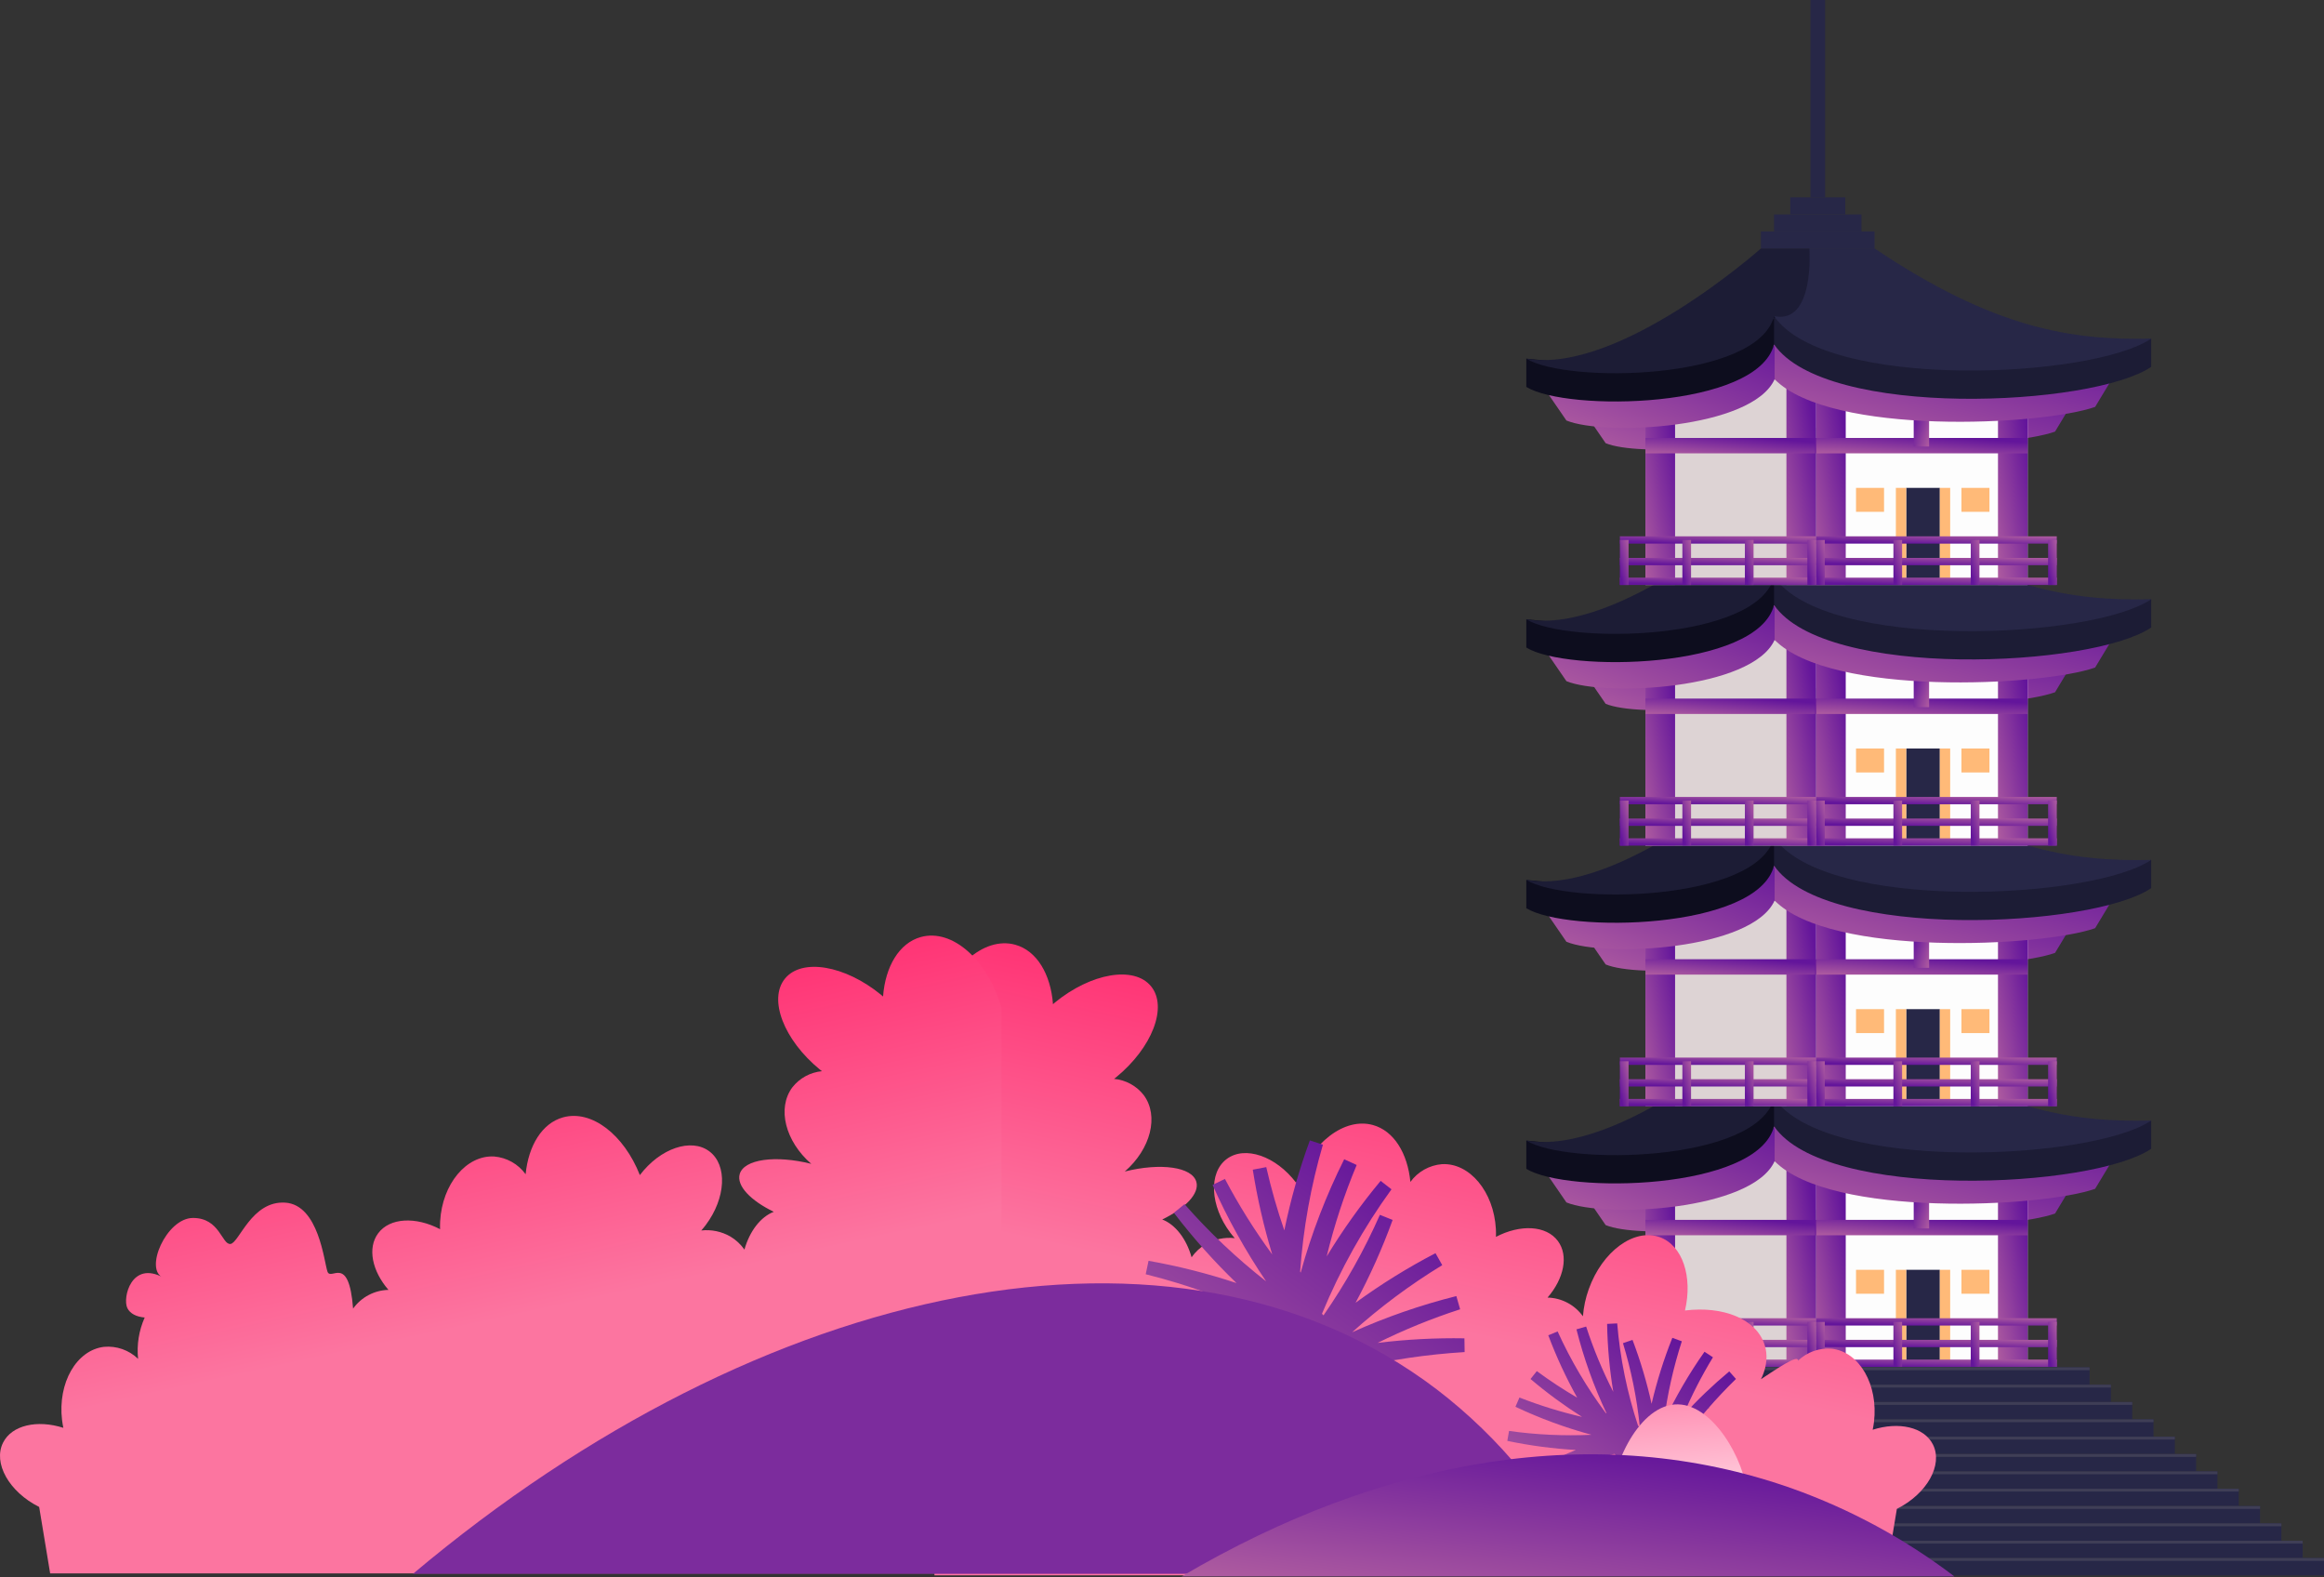 <svg width="1210" height="821" viewBox="0 0 1210 821" fill="none" xmlns="http://www.w3.org/2000/svg">
<rect x="0" y="0" width="1210" height="821" fill="#333333" stroke="none"/>
<path d="M835.999 637.695L825.059 621.756L866.468 625.803C988.815 576.369 884.542 633.284 916.056 588.223H941.201C941.201 588.223 945.791 630.542 928.127 619.434C918.234 641.454 852.812 644.616 835.999 637.695Z" fill="url(#paint0_linear_401_333)"/>
<path d="M928.126 619.434V604.588L918.234 611.022C929.804 605.358 938.944 590.517 940.945 588.223H967.647C999.325 609.491 1023.92 619.038 1046.14 622.895L1080.9 613.549L1069.96 631.676C1046.61 639.921 952.922 644.629 928.126 619.434Z" fill="url(#paint1_linear_401_333)"/>
<path d="M856.692 601.789H945.549V711.502H856.692V601.789Z" fill="#DDD3D4"/>
<path d="M945.549 601.789H1055.7V711.502H945.549V601.789Z" fill="#FDFDFD"/>
<path d="M992.473 660.956H1009.99V708.316H992.473V660.956Z" fill="#272747"/>
<path d="M1009.99 660.956H1015.37V708.316H1009.99V660.956Z" fill="#FFBA78"/>
<path d="M987.091 660.956H992.473V708.316H987.091V660.956Z" fill="#FFBA78"/>
<path d="M966.345 673.419V660.956H980.927V673.419H966.345Z" fill="#FFBA78"/>
<path d="M1021.24 673.419V660.956H1035.82V673.419H1021.24Z" fill="#FFBA78"/>
<path d="M1040.26 601.789H1055.7V711.502H1040.26V601.789Z" fill="url(#paint2_linear_401_333)"/>
<path d="M945.549 601.789H960.992V711.502H945.549V601.789Z" fill="url(#paint3_linear_401_333)"/>
<path d="M945.072 634.97H1055.7V642.98H945.072V634.97Z" fill="url(#paint4_linear_401_333)"/>
<path d="M996.383 639.447V617.168H1004.39V639.447H996.383Z" fill="url(#paint5_linear_401_333)"/>
<path d="M856.692 601.789H872.135V711.502H856.692V601.789Z" fill="url(#paint6_linear_401_333)"/>
<path d="M930.106 601.789H945.549V711.502H930.106V601.789Z" fill="url(#paint7_linear_401_333)"/>
<path d="M856.692 634.97H945.072V642.98H856.692V634.97Z" fill="url(#paint8_linear_401_333)"/>
<path d="M815.562 625.891L802.69 607.137L851.412 611.899C995.365 553.735 872.678 620.701 909.757 567.682H939.342C939.342 567.682 944.743 617.475 923.959 604.404C912.319 630.313 835.344 634.034 815.562 625.891Z" fill="url(#paint9_linear_401_333)"/>
<path d="M923.959 604.404V586.937L912.32 594.507C925.933 587.843 936.686 570.381 939.041 567.682H970.459C1007.73 592.706 1036.66 603.939 1062.81 608.477L1103.71 597.481L1090.83 618.809C1063.36 628.509 953.134 634.049 923.959 604.404Z" fill="url(#paint10_linear_401_333)"/>
<path d="M794.667 608.395V593.689L847.331 598.837C872.194 588.734 893.95 572.247 910.398 551.041H942.378C942.378 551.041 946.132 600.377 923.666 586.249C915.144 619.836 815.777 621.459 794.667 608.395Z" fill="#0D0D1E"/>
<path d="M923.666 586.249V571.542L913.168 580.037C927.883 572.834 939.507 553.958 942.052 551.041H976.012C1016.3 578.09 1047.57 590.233 1075.84 595.138L1120.04 583.251V597.958C1089.57 618.75 950.473 625.321 923.666 586.249Z" fill="#1C1C35"/>
<path d="M794.667 593.689C842.836 602.138 916.834 536.335 916.834 536.335H942.378C942.378 536.335 946.132 585.671 923.666 571.543C915.144 605.13 815.777 606.753 794.667 593.689Z" fill="#1C1C35"/>
<path d="M923.666 571.543C945.036 576.069 942.052 536.335 942.052 536.335H976.012C1038.11 578.025 1078.79 584.305 1120.04 583.252C1089.57 604.044 950.473 610.615 923.666 571.543Z" fill="#272747"/>
<path d="M1070.87 689.972H945.549V686.165H1070.87V689.972Z" fill="url(#paint11_linear_401_333)"/>
<path d="M1070.87 701.217H945.549V697.41H1070.87V701.217Z" fill="url(#paint12_linear_401_333)"/>
<path d="M1070.87 711.502H945.549V707.695H1070.87V711.502Z" fill="url(#paint13_linear_401_333)"/>
<path d="M990.337 711.502H985.817V688.068H990.337V711.502Z" fill="url(#paint14_linear_401_333)"/>
<path d="M950.069 711.502H945.549V688.068H950.069V711.502Z" fill="url(#paint15_linear_401_333)"/>
<path d="M1030.61 711.502H1026.08V688.068H1030.61V711.502Z" fill="url(#paint16_linear_401_333)"/>
<path d="M1070.87 711.502H1066.35V688.068H1070.87V711.502Z" fill="url(#paint17_linear_401_333)"/>
<path d="M945.549 689.972H843.394V686.165H945.549V689.972Z" fill="url(#paint18_linear_401_333)"/>
<path d="M945.549 701.217H843.394V697.41H945.549V701.217Z" fill="url(#paint19_linear_401_333)"/>
<path d="M945.549 711.502H843.394V707.695H945.549V711.502Z" fill="url(#paint20_linear_401_333)"/>
<path d="M880.459 711.502H875.938V688.068H880.459V711.502Z" fill="url(#paint21_linear_401_333)"/>
<path d="M847.914 711.502H843.394V688.068H847.914V711.502Z" fill="url(#paint22_linear_401_333)"/>
<path d="M913.004 711.502H908.483V688.068H913.004V711.502Z" fill="url(#paint23_linear_401_333)"/>
<path d="M945.549 711.502H941.028V688.068H945.549V711.502Z" fill="url(#paint24_linear_401_333)"/>
<path d="M835.999 502.027L825.059 486.087L866.468 490.135C988.815 440.701 884.542 497.615 916.056 452.554H941.201C941.201 452.554 945.791 494.874 928.127 483.765C918.234 505.785 852.812 508.948 835.999 502.027Z" fill="url(#paint25_linear_401_333)"/>
<path d="M928.126 483.765V468.92L918.234 475.353C929.804 469.689 938.944 454.848 940.945 452.554H967.647C999.325 473.822 1023.92 483.37 1046.14 487.227L1080.9 477.88L1069.96 496.008C1046.61 504.252 952.922 508.96 928.126 483.765Z" fill="url(#paint26_linear_401_333)"/>
<path d="M856.692 466.121H945.548V575.834H856.692V466.121Z" fill="#DDD3D4"/>
<path d="M945.548 466.121H1055.7V575.834H945.548V466.121Z" fill="#FDFDFD"/>
<path d="M992.473 525.287H1009.99V572.647H992.473V525.287Z" fill="#272747"/>
<path d="M1009.99 525.287H1015.37V572.647H1009.99V525.287Z" fill="#FFBA78"/>
<path d="M987.091 525.287H992.473V572.647H987.091V525.287Z" fill="#FFBA78"/>
<path d="M966.345 537.75V525.287H980.927V537.75H966.345Z" fill="#FFBA78"/>
<path d="M1021.24 537.75V525.287H1035.82V537.75H1021.24Z" fill="#FFBA78"/>
<path d="M1040.26 466.121H1055.7V575.834H1040.26V466.121Z" fill="url(#paint27_linear_401_333)"/>
<path d="M945.548 466.121H960.991V575.834H945.548V466.121Z" fill="url(#paint28_linear_401_333)"/>
<path d="M945.071 499.302H1055.7V507.312H945.071V499.302Z" fill="url(#paint29_linear_401_333)"/>
<path d="M996.383 503.778V481.5H1004.39V503.778H996.383Z" fill="url(#paint30_linear_401_333)"/>
<path d="M856.692 466.121H872.135V575.834H856.692V466.121Z" fill="url(#paint31_linear_401_333)"/>
<path d="M930.106 466.121H945.549V575.834H930.106V466.121Z" fill="url(#paint32_linear_401_333)"/>
<path d="M856.692 499.302H945.072V507.312H856.692V499.302Z" fill="url(#paint33_linear_401_333)"/>
<path d="M815.562 490.222L802.69 471.468L851.412 476.23C995.365 418.066 872.678 485.031 909.757 432.013H939.342C939.342 432.013 944.743 481.806 923.959 468.735C912.319 494.645 835.344 498.365 815.562 490.222Z" fill="url(#paint34_linear_401_333)"/>
<path d="M923.959 468.735V451.269L912.32 458.838C925.933 452.174 936.686 434.712 939.041 432.013H970.459C1007.73 457.037 1036.66 468.27 1062.81 472.808L1103.71 461.812L1090.83 483.14C1063.36 492.841 953.134 498.38 923.959 468.735Z" fill="url(#paint35_linear_401_333)"/>
<path d="M794.667 472.727V458.021L847.331 463.168C872.194 453.066 893.95 436.579 910.398 415.373H942.378C942.378 415.373 946.132 464.708 923.666 450.58C915.144 484.168 815.777 485.791 794.667 472.727Z" fill="#0D0D1E"/>
<path d="M923.666 450.58V435.874L913.168 444.369C927.883 437.165 939.507 418.29 942.052 415.373H976.012C1016.3 442.421 1047.57 454.564 1075.84 459.469L1120.04 447.583V462.289C1089.57 483.082 950.473 489.652 923.666 450.58Z" fill="#1C1C35"/>
<path d="M794.667 458.02C842.836 466.469 916.834 400.667 916.834 400.667H942.378C942.378 400.667 946.132 450.002 923.666 435.874C915.144 469.462 815.777 471.084 794.667 458.02Z" fill="#1C1C35"/>
<path d="M923.666 435.874C945.036 440.4 942.052 400.667 942.052 400.667H976.012C1038.11 442.356 1078.79 448.636 1120.04 447.583C1089.57 468.375 950.473 474.946 923.666 435.874Z" fill="#272747"/>
<path d="M1070.87 554.303H945.549V550.497H1070.87V554.303Z" fill="url(#paint36_linear_401_333)"/>
<path d="M1070.87 565.548H945.549V561.742H1070.87V565.548Z" fill="url(#paint37_linear_401_333)"/>
<path d="M1070.87 575.833H945.549V572.027H1070.87V575.833Z" fill="url(#paint38_linear_401_333)"/>
<path d="M990.337 575.833H985.817V552.4H990.337V575.833Z" fill="url(#paint39_linear_401_333)"/>
<path d="M950.069 575.833H945.549V552.4H950.069V575.833Z" fill="url(#paint40_linear_401_333)"/>
<path d="M1030.61 575.833H1026.08V552.4H1030.61V575.833Z" fill="url(#paint41_linear_401_333)"/>
<path d="M1070.87 575.833H1066.35V552.4H1070.87V575.833Z" fill="url(#paint42_linear_401_333)"/>
<path d="M945.549 554.303H843.394V550.497H945.549V554.303Z" fill="url(#paint43_linear_401_333)"/>
<path d="M945.549 565.548H843.394V561.742H945.549V565.548Z" fill="url(#paint44_linear_401_333)"/>
<path d="M945.549 575.833H843.394V572.027H945.549V575.833Z" fill="url(#paint45_linear_401_333)"/>
<path d="M880.459 575.833H875.938V552.4H880.459V575.833Z" fill="url(#paint46_linear_401_333)"/>
<path d="M847.914 575.833H843.394V552.4H847.914V575.833Z" fill="url(#paint47_linear_401_333)"/>
<path d="M913.004 575.833H908.483V552.4H913.004V575.833Z" fill="url(#paint48_linear_401_333)"/>
<path d="M945.549 575.833H941.028V552.4H945.549V575.833Z" fill="url(#paint49_linear_401_333)"/>
<path d="M835.999 366.357L825.059 350.418L866.468 354.466C988.815 305.031 884.542 361.946 916.056 316.885H941.201C941.201 316.885 945.791 359.204 928.127 348.096C918.234 370.116 852.812 373.278 835.999 366.357Z" fill="url(#paint50_linear_401_333)"/>
<path d="M928.126 348.096V333.251L918.234 339.684C929.804 334.02 938.944 319.179 940.945 316.885H967.647C999.325 338.153 1023.92 347.7 1046.14 351.557L1080.9 342.211L1069.96 360.338C1046.61 368.583 952.922 373.291 928.126 348.096Z" fill="url(#paint51_linear_401_333)"/>
<path d="M856.692 330.451H945.549V440.164H856.692V330.451Z" fill="#DDD3D4"/>
<path d="M945.549 330.451H1055.7V440.164H945.549V330.451Z" fill="#FDFDFD"/>
<path d="M992.473 389.617H1009.99V436.978H992.473V389.617Z" fill="#272747"/>
<path d="M1009.99 389.617H1015.37V436.978H1009.99V389.617Z" fill="#FFBA78"/>
<path d="M987.091 389.617H992.473V436.978H987.091V389.617Z" fill="#FFBA78"/>
<path d="M966.345 402.081V389.617H980.927V402.081H966.345Z" fill="#FFBA78"/>
<path d="M1021.24 402.081V389.617H1035.82V402.081H1021.24Z" fill="#FFBA78"/>
<path d="M1040.26 330.451H1055.7V440.164H1040.26V330.451Z" fill="url(#paint52_linear_401_333)"/>
<path d="M945.549 330.451H960.992V440.164H945.549V330.451Z" fill="url(#paint53_linear_401_333)"/>
<path d="M945.072 363.632H1055.7V371.642H945.072V363.632Z" fill="url(#paint54_linear_401_333)"/>
<path d="M996.383 368.109V345.83H1004.39V368.109H996.383Z" fill="url(#paint55_linear_401_333)"/>
<path d="M856.692 330.451H872.135V440.164H856.692V330.451Z" fill="url(#paint56_linear_401_333)"/>
<path d="M930.106 330.451H945.549V440.164H930.106V330.451Z" fill="url(#paint57_linear_401_333)"/>
<path d="M856.692 363.632H945.072V371.642H856.692V363.632Z" fill="url(#paint58_linear_401_333)"/>
<path d="M815.562 354.553L802.69 335.799L851.412 340.561C995.365 282.397 872.678 349.363 909.757 296.344H939.342C939.342 296.344 944.743 346.137 923.959 333.066C912.319 358.976 835.344 362.696 815.562 354.553Z" fill="url(#paint59_linear_401_333)"/>
<path d="M923.959 333.066V315.6L912.32 323.169C925.933 316.505 936.686 299.043 939.041 296.344H970.459C1007.73 321.368 1036.66 332.601 1062.81 337.139L1103.71 326.143L1090.83 347.471C1063.36 357.172 953.134 362.711 923.959 333.066Z" fill="url(#paint60_linear_401_333)"/>
<path d="M794.667 337.057V322.351L847.331 327.499C872.194 317.396 893.95 300.909 910.398 279.703H942.378C942.378 279.703 946.132 329.039 923.666 314.911C915.144 348.498 815.777 350.121 794.667 337.057Z" fill="#0D0D1E"/>
<path d="M923.666 314.911V300.205L913.168 308.699C927.883 301.496 939.507 282.621 942.052 279.703H976.012C1016.3 306.752 1047.57 318.895 1075.84 323.8L1120.04 311.913V326.62C1089.57 347.412 950.473 353.983 923.666 314.911Z" fill="#1C1C35"/>
<path d="M794.667 322.351C842.836 330.8 916.834 264.997 916.834 264.997H942.378C942.378 264.997 946.132 314.333 923.666 300.205C915.144 333.792 815.777 335.415 794.667 322.351Z" fill="#1C1C35"/>
<path d="M923.666 300.205C945.036 304.731 942.052 264.997 942.052 264.997H976.012C1038.11 306.687 1078.79 312.967 1120.04 311.914C1089.57 332.706 950.473 339.277 923.666 300.205Z" fill="#272747"/>
<path d="M1070.87 418.634H945.549V414.827H1070.87V418.634Z" fill="url(#paint61_linear_401_333)"/>
<path d="M1070.87 429.879H945.549V426.072H1070.87V429.879Z" fill="url(#paint62_linear_401_333)"/>
<path d="M1070.87 440.164H945.549V436.358H1070.87V440.164Z" fill="url(#paint63_linear_401_333)"/>
<path d="M990.337 440.164H985.817V416.731H990.337V440.164Z" fill="url(#paint64_linear_401_333)"/>
<path d="M950.069 440.164H945.549V416.731H950.069V440.164Z" fill="url(#paint65_linear_401_333)"/>
<path d="M1030.61 440.164H1026.08V416.731H1030.61V440.164Z" fill="url(#paint66_linear_401_333)"/>
<path d="M1070.87 440.164H1066.35V416.731H1070.87V440.164Z" fill="url(#paint67_linear_401_333)"/>
<path d="M945.549 418.634H843.394V414.827H945.549V418.634Z" fill="url(#paint68_linear_401_333)"/>
<path d="M945.549 429.879H843.394V426.072H945.549V429.879Z" fill="url(#paint69_linear_401_333)"/>
<path d="M945.549 440.164H843.394V436.358H945.549V440.164Z" fill="url(#paint70_linear_401_333)"/>
<path d="M880.459 440.164H875.938V416.731H880.459V440.164Z" fill="url(#paint71_linear_401_333)"/>
<path d="M847.915 440.164H843.394V416.731H847.915V440.164Z" fill="url(#paint72_linear_401_333)"/>
<path d="M913.004 440.164H908.483V416.731H913.004V440.164Z" fill="url(#paint73_linear_401_333)"/>
<path d="M945.549 440.164H941.028V416.731H945.549V440.164Z" fill="url(#paint74_linear_401_333)"/>
<path d="M835.999 230.689L825.059 214.75L866.468 218.797C988.815 169.363 884.542 226.277 916.056 181.217H941.201C941.201 181.217 945.791 223.536 928.127 212.427C918.234 234.448 852.812 237.61 835.999 230.689Z" fill="url(#paint75_linear_401_333)"/>
<path d="M928.126 212.427V197.582L918.234 204.015C929.804 198.351 938.944 183.51 940.945 181.217H967.647C999.325 202.484 1023.92 212.032 1046.14 215.889L1080.9 206.543L1069.96 224.67C1046.61 232.914 952.922 237.622 928.126 212.427Z" fill="url(#paint76_linear_401_333)"/>
<path d="M856.692 194.783H945.549V304.496H856.692V194.783Z" fill="#DDD3D4"/>
<path d="M945.549 194.783H1055.7V304.496H945.549V194.783Z" fill="#FDFDFD"/>
<path d="M992.473 253.949H1009.99V301.309H992.473V253.949Z" fill="#272747"/>
<path d="M1009.99 253.949H1015.37V301.309H1009.99V253.949Z" fill="#FFBA78"/>
<path d="M987.091 253.949H992.473V301.309H987.091V253.949Z" fill="#FFBA78"/>
<path d="M966.345 266.412V253.949H980.927V266.412H966.345Z" fill="#FFBA78"/>
<path d="M1021.24 266.412V253.949H1035.82V266.412H1021.24Z" fill="#FFBA78"/>
<path d="M1040.26 194.783H1055.7V304.496H1040.26V194.783Z" fill="url(#paint77_linear_401_333)"/>
<path d="M945.549 194.783H960.992V304.496H945.549V194.783Z" fill="url(#paint78_linear_401_333)"/>
<path d="M945.072 227.964H1055.7V235.974H945.072V227.964Z" fill="url(#paint79_linear_401_333)"/>
<path d="M996.383 232.44V210.162H1004.39V232.44H996.383Z" fill="url(#paint80_linear_401_333)"/>
<path d="M856.692 194.783H872.135V304.496H856.692V194.783Z" fill="url(#paint81_linear_401_333)"/>
<path d="M930.106 194.783H945.549V304.496H930.106V194.783Z" fill="url(#paint82_linear_401_333)"/>
<path d="M856.692 227.964H945.072V235.974H856.692V227.964Z" fill="url(#paint83_linear_401_333)"/>
<path d="M815.562 218.884L802.69 200.13L851.412 204.893C995.365 146.728 872.678 213.694 909.757 160.675H939.342C939.342 160.675 944.743 210.468 923.959 197.398C912.319 223.307 835.344 227.028 815.562 218.884Z" fill="url(#paint84_linear_401_333)"/>
<path d="M923.959 197.398V179.931L912.32 187.5C925.933 180.836 936.686 163.374 939.041 160.675H970.459C1007.73 185.699 1036.66 196.933 1062.81 201.471L1103.71 190.474L1090.83 211.802C1063.36 221.503 953.134 227.042 923.959 197.398Z" fill="url(#paint85_linear_401_333)"/>
<path d="M794.667 201.389V186.683L847.331 191.83C872.194 181.728 893.95 165.24 910.398 144.035H942.378C942.378 144.035 946.132 193.37 923.666 179.242C915.144 212.83 815.777 214.452 794.667 201.389Z" fill="#0D0D1E"/>
<path d="M923.666 179.242V164.536L913.168 173.03C927.883 165.827 939.507 146.952 942.052 144.035H976.012C1016.3 171.083 1047.57 183.226 1075.84 188.131L1120.04 176.245V190.951C1089.57 211.743 950.473 218.314 923.666 179.242Z" fill="#1C1C35"/>
<path d="M794.667 186.683C842.836 195.131 916.834 129.329 916.834 129.329H942.378C942.378 129.329 946.132 178.664 923.666 164.536C915.144 198.124 815.777 199.746 794.667 186.683Z" fill="#1C1C35"/>
<path d="M923.666 164.536C945.036 169.062 942.052 129.329 942.052 129.329H976.012C1038.11 171.018 1078.79 177.298 1120.04 176.245C1089.57 197.037 950.473 203.608 923.666 164.536Z" fill="#272747"/>
<path d="M1070.87 282.966H945.549V279.159H1070.87V282.966Z" fill="url(#paint86_linear_401_333)"/>
<path d="M1070.87 294.211H945.549V290.404H1070.87V294.211Z" fill="url(#paint87_linear_401_333)"/>
<path d="M1070.87 304.496H945.549V300.689H1070.87V304.496Z" fill="url(#paint88_linear_401_333)"/>
<path d="M990.337 304.496H985.817V281.062H990.337V304.496Z" fill="url(#paint89_linear_401_333)"/>
<path d="M950.069 304.496H945.549V281.062H950.069V304.496Z" fill="url(#paint90_linear_401_333)"/>
<path d="M1030.61 304.496H1026.08V281.062H1030.61V304.496Z" fill="url(#paint91_linear_401_333)"/>
<path d="M1070.87 304.496H1066.35V281.062H1070.87V304.496Z" fill="url(#paint92_linear_401_333)"/>
<path d="M945.549 282.966H843.394V279.159H945.549V282.966Z" fill="url(#paint93_linear_401_333)"/>
<path d="M945.549 294.211H843.394V290.404H945.549V294.211Z" fill="url(#paint94_linear_401_333)"/>
<path d="M945.549 304.496H843.394V300.689H945.549V304.496Z" fill="url(#paint95_linear_401_333)"/>
<path d="M880.459 304.496H875.938V281.062H880.459V304.496Z" fill="url(#paint96_linear_401_333)"/>
<path d="M847.914 304.496H843.394V281.062H847.914V304.496Z" fill="url(#paint97_linear_401_333)"/>
<path d="M913.004 304.496H908.483V281.062H913.004V304.496Z" fill="url(#paint98_linear_401_333)"/>
<path d="M945.549 304.496H941.028V281.062H945.549V304.496Z" fill="url(#paint99_linear_401_333)"/>
<path d="M916.834 120.467H976.012V129.329H916.834V120.467Z" fill="#272747"/>
<path d="M923.666 111.605H969.181V120.467H923.666V111.605Z" fill="#272747"/>
<path d="M932.103 102.744H960.743V111.606H932.103V102.744Z" fill="#272747"/>
<path d="M942.613 0H950.233V102.744H942.613V0Z" fill="#272747"/>
<path d="M668.071 711.74H1087.94V720.765H668.071V711.74Z" fill="#272747"/>
<path d="M668.071 720.765H1099.04V729.79H668.071V720.765Z" fill="#272747"/>
<path d="M668.071 729.79H1110.14V738.815H668.071V729.79Z" fill="#272747"/>
<path d="M668.071 738.815H1121.23V747.84H668.071V738.815Z" fill="#272747"/>
<path d="M668.071 747.84H1132.33V756.865H668.071V747.84Z" fill="#272747"/>
<path d="M668.071 756.865H1143.42V765.89H668.071V756.865Z" fill="#272747"/>
<path d="M668.071 765.89H1154.52V774.915H668.071V765.89Z" fill="#272747"/>
<path d="M668.071 774.915H1165.62V783.94H668.071V774.915Z" fill="#272747"/>
<path d="M668.071 783.94H1176.71V792.965H668.071V783.94Z" fill="#272747"/>
<path d="M668.071 792.965H1187.81V801.99H668.071V792.965Z" fill="#272747"/>
<path d="M668.071 801.99H1198.9V811.015H668.071V801.99Z" fill="#272747"/>
<path d="M668.071 811.015H1210V820.04H668.071V811.015Z" fill="#272747"/>
<path d="M668.071 711.74H1087.94V713.217H668.071V711.74Z" fill="#3F3E56"/>
<path d="M668.071 720.765H1099.04V722.242H668.071V720.765Z" fill="#3F3E56"/>
<path d="M668.071 729.79H1110.14V731.267H668.071V729.79Z" fill="#3F3E56"/>
<path d="M668.071 738.815H1121.23V740.292H668.071V738.815Z" fill="#3F3E56"/>
<path d="M668.071 747.84H1132.33V749.317H668.071V747.84Z" fill="#3F3E56"/>
<path d="M668.071 756.865H1143.42V758.342H668.071V756.865Z" fill="#3F3E56"/>
<path d="M668.071 765.89H1154.52V767.367H668.071V765.89Z" fill="#3F3E56"/>
<path d="M668.071 774.915H1165.62V776.392H668.071V774.915Z" fill="#3F3E56"/>
<path d="M668.071 783.94H1176.71V785.417H668.071V783.94Z" fill="#3F3E56"/>
<path d="M668.071 792.965H1187.81V794.442H668.071V792.965Z" fill="#3F3E56"/>
<path d="M668.071 801.99H1198.9V803.467H668.071V801.99Z" fill="#3F3E56"/>
<path d="M668.071 811.015H1210V812.492H668.071V811.015Z" fill="#3F3E56"/>
<path d="M486.525 529.016C493.463 503.883 512.09 487.198 528.576 491.748C539.884 494.869 547.073 507.174 548.237 522.704C548.568 522.424 548.877 522.132 549.215 521.855C568.072 506.422 590.489 502.623 599.286 513.371C608.083 524.119 599.929 545.343 581.074 560.777C580.733 561.056 580.384 561.303 580.041 561.574C583.053 561.855 585.977 562.749 588.631 564.2C591.286 565.652 593.616 567.631 595.478 570.016C603.563 580.903 599.083 598.124 585.622 609.798C604.284 605.135 620.697 607.388 622.884 615.177C624.589 621.247 617.169 628.951 605.122 634.77C611.968 637.4 617.686 644.785 620.406 654.44C622.344 651.672 624.85 649.349 627.756 647.626C632.333 644.999 637.628 643.9 642.872 644.487C642.075 643.58 641.295 642.641 640.55 641.648C630.01 627.598 629.171 610.427 638.679 603.294C648.148 596.189 664.307 601.729 674.851 615.658C683.128 594.652 699.973 581.502 714.818 585.599C725.793 588.629 732.858 600.326 734.33 615.209C736.237 612.583 738.688 610.399 741.516 608.806C744.344 607.213 747.481 606.248 750.716 605.978C765.163 605.173 777.754 620.279 778.837 639.718C778.915 641.106 778.915 642.472 778.874 643.824C791.506 637.195 805.034 637.774 811.12 645.97C816.805 653.626 814.253 665.579 805.745 675.416C809.36 675.501 812.906 676.426 816.102 678.118C819.299 679.809 822.058 682.221 824.162 685.163C824.532 680.331 825.554 675.571 827.198 671.012C834.261 651.298 850.801 639.193 864.14 643.972C876.084 648.252 881.382 664.619 877.298 682.145C897.102 679.68 914.388 686.54 918.731 699.927C922.198 710.612 916.521 722.764 905.215 732.138C919.625 728.119 933.03 731.072 937.422 740.156C942.128 749.887 951.296 759.154 937.422 768C952.321 769.546 947.37 782.336 947.553 792.916C947.697 801.226 940.847 808.544 930.716 812.304C939.524 817.997 969.63 806.918 967 812.304C965.587 815.199 892.796 731.763 888.5 732.138C891.504 738.884 936.859 700.961 936.112 708.308C938.446 706.052 941.238 704.326 944.3 703.248C947.361 702.17 950.618 701.764 953.85 702.059C968.219 703.772 977.998 720.833 975.694 740.165C975.53 741.545 975.293 742.891 975.018 744.216C988.608 739.878 1001.83 742.794 1006.4 751.921C1011.73 762.548 1003.31 777.54 987.608 785.408L981.884 820H486.525V529.016Z" fill="url(#paint100_linear_401_333)"/>
<path d="M521.475 525.016C514.537 499.883 495.91 483.198 479.424 487.748C468.116 490.869 460.927 503.174 459.763 518.704C459.432 518.424 459.123 518.132 458.785 517.855C439.929 502.422 417.511 498.623 408.714 509.371C399.917 520.119 408.071 541.343 426.926 556.777C427.267 557.056 427.617 557.303 427.959 557.574C424.947 557.855 422.024 558.749 419.369 560.2C416.714 561.652 414.384 563.631 412.522 566.016C404.437 576.903 408.917 594.124 422.378 605.798C403.716 601.135 387.303 603.388 385.116 611.177C383.411 617.247 390.831 624.951 402.878 630.77C396.032 633.4 390.314 640.785 387.594 650.44C385.656 647.672 383.15 645.349 380.244 643.626C375.667 640.999 370.372 639.9 365.128 640.487C365.925 639.58 366.705 638.641 367.45 637.648C377.99 623.598 378.829 606.427 369.321 599.294C359.852 592.189 343.693 597.729 333.149 611.658C324.872 590.652 308.028 577.502 293.182 581.599C282.207 584.629 275.142 596.326 273.67 611.209C271.763 608.583 269.312 606.399 266.484 604.806C263.657 603.213 260.519 602.248 257.284 601.978C242.837 601.173 230.246 616.279 229.163 635.718C229.085 637.106 229.085 638.472 229.126 639.824C216.494 633.195 202.967 633.774 196.88 641.97C191.195 649.626 193.747 661.579 202.256 671.416C198.64 671.501 195.094 672.426 191.898 674.118C188.701 675.809 185.942 678.221 183.839 681.163C181.629 652.344 172.3 667 170.5 661.898C168.7 656.795 166 627.117 148.5 626C131 624.883 124.5 647 120 647.5C115.5 648 114.5 633.97 100.5 633.97C86.5 633.97 74.869 661.24 85 665C68.5 656 63.672 675.507 66.302 680.892C67.716 683.787 71.037 685.424 75.333 685.8C72.329 692.546 71.141 699.961 71.888 707.308C69.554 705.052 66.762 703.326 63.701 702.248C60.639 701.17 57.382 700.764 54.15 701.059C39.782 702.772 30.002 719.833 32.306 739.165C32.471 740.545 32.707 741.891 32.982 743.216C19.392 738.878 6.17 741.794 1.598 750.921C-3.726 761.548 4.689 776.54 20.392 784.408L26.116 819H521.475V525.016Z" fill="url(#paint101_linear_401_333)"/>
<path d="M611.197 631.31C613.041 629.802 614.885 628.293 616.729 626.784C629.615 641.466 643.837 654.921 659.211 666.974C648.456 651.095 639.125 634.297 631.327 616.775C633.47 615.735 635.613 614.694 637.756 613.653C644.995 627.349 653.231 640.494 662.399 652.98C658.001 638.523 654.615 623.776 652.266 608.848C654.606 608.401 656.946 607.954 659.286 607.507C661.821 618.643 664.958 629.634 668.683 640.431C671.943 624.509 676.391 608.855 681.989 593.598C684.252 594.344 686.515 595.091 688.777 595.836C682.491 617.359 678.517 639.49 676.922 661.855C677.008 662.057 677.101 662.255 677.187 662.457C682.812 642.088 690.407 622.315 699.863 603.417C702.028 604.413 704.192 605.409 706.357 606.405C699.897 621.836 694.673 637.756 690.736 654.015C699.115 640.221 708.508 627.069 718.839 614.668C720.719 616.132 722.599 617.595 724.479 619.058C709.909 639.155 697.762 660.902 688.29 683.847C688.554 684.124 688.821 684.397 689.085 684.672C700.512 668.201 710.344 650.679 718.447 632.343C720.659 633.229 722.871 634.116 725.082 635.004C719.7 649.823 713.248 664.232 705.777 678.117C718.985 668.481 732.9 659.854 747.404 652.31C748.573 654.385 749.742 656.461 750.91 658.538C734.228 668.703 718.525 680.395 704.004 693.463C721.499 685.603 739.653 679.305 758.256 674.641C758.911 676.932 759.567 679.222 760.223 681.513C745.485 686.284 731.119 692.134 717.24 699.014C732.239 697.171 747.348 696.375 762.458 696.633C762.495 699.015 762.532 701.397 762.57 703.78C742.966 704.989 723.5 707.867 704.385 712.383C693.918 713.568 680.994 717.553 674.309 726.01C671.487 729.578 668.584 733.087 665.6 736.538C664.964 737.276 664.324 738.011 663.68 738.743C663.638 738.324 663.588 737.905 663.547 737.486C663.406 736.016 663.28 734.545 663.158 733.075C662.507 725.176 662.299 717.246 662.071 709.327C661.997 706.748 663.676 688.299 662.539 687.728C641.513 677.138 619.368 668.936 596.517 663.273C597.009 660.943 597.502 658.612 597.995 656.281C613.52 659.03 628.825 662.903 643.788 667.871C632.022 656.52 621.127 644.299 611.197 631.31Z" fill="url(#paint102_linear_401_333)"/>
<path d="M784.785 750.01C785.089 748.286 785.392 746.561 785.695 744.836C799.913 746.833 814.285 747.505 828.628 746.845C815.023 743.16 801.77 738.28 789.024 732.262C789.719 730.655 790.413 729.047 791.108 727.44C801.707 731.595 812.598 734.965 823.692 737.522C814.309 731.58 805.351 724.992 796.884 717.805C797.973 716.434 799.061 715.062 800.15 713.691C806.902 718.677 813.921 723.294 821.173 727.52C815.353 717.09 810.322 706.238 806.123 695.057C807.741 694.388 809.359 693.718 810.977 693.048C817.798 708.049 826.198 722.28 836.036 735.499C836.181 735.571 836.328 735.637 836.473 735.708C829.836 721.666 824.583 707.013 820.786 691.954C822.469 691.47 824.152 690.987 825.835 690.503C829.638 702.195 834.364 713.566 839.969 724.509C838.02 712.808 836.943 700.979 836.749 689.118C838.498 689.032 840.247 688.945 841.996 688.858C843.52 707.038 847.185 724.974 852.914 742.295C853.193 742.323 853.473 742.347 853.753 742.374C852.217 727.72 849.289 713.247 845.008 699.149C846.665 698.582 848.322 698.016 849.978 697.449C854.089 708.284 857.406 719.402 859.904 730.717C862.638 719.017 866.25 707.539 870.71 696.382C872.356 696.977 874.003 697.573 875.649 698.169C871.234 711.83 868.096 725.872 866.277 740.114C872.25 727.347 879.34 715.133 887.463 703.614C888.926 704.575 890.39 705.536 891.854 706.497C885.935 716.222 880.739 726.37 876.31 736.858C883.779 728.638 891.812 720.949 900.35 713.845C901.513 715.155 902.676 716.463 903.84 717.772C893.502 727.847 884.042 738.785 875.563 750.467C870.302 756.147 865.016 764.565 865.348 772.481C865.488 775.821 865.547 779.169 865.548 782.52C865.548 783.236 865.542 783.953 865.536 784.67C865.312 784.456 865.083 784.247 864.859 784.033C864.075 783.282 863.298 782.525 862.527 781.763C858.376 777.677 854.457 773.36 850.532 769.059C849.254 767.659 841.341 756.579 840.434 756.806C823.646 760.993 807.38 767.045 791.938 774.851C791.095 773.317 790.251 771.782 789.408 770.248C799.372 764.333 809.753 759.15 820.469 754.741C808.473 754.062 796.544 752.481 784.785 750.01Z" fill="url(#paint103_linear_401_333)"/>
<path d="M839.101 784.306C840.566 803.271 857.602 817.411 877.153 815.888C896.703 814.365 911.364 797.756 909.899 778.791C908.434 759.826 891.398 729.533 871.847 731.056C852.297 732.579 837.636 765.341 839.101 784.306Z" fill="url(#paint104_linear_401_333)"/>
<path d="M826.245 819.231C808.038 781.499 781.215 748.577 747.941 723.122C612.548 620.43 396.938 666.174 215 819.231H826.245Z" fill="#7C2C9D"/>
<path d="M1017.57 820.577C991.857 800.987 963.26 785.505 932.8 774.683C831.668 739.043 720.22 758.745 615.227 820.577H1017.57Z" fill="url(#paint105_linear_401_333)"/>
<defs>
<linearGradient id="paint0_linear_401_333" x1="869.337" y1="575.917" x2="817.504" y2="711.619" gradientUnits="userSpaceOnUse">
<stop stop-color="#63159B"/>
<stop offset="1" stop-color="#F49DA4"/>
</linearGradient>
<linearGradient id="paint1_linear_401_333" x1="979.962" y1="576.548" x2="944.044" y2="714.734" gradientUnits="userSpaceOnUse">
<stop stop-color="#63159B"/>
<stop offset="1" stop-color="#F49DA4"/>
</linearGradient>
<linearGradient id="paint2_linear_401_333" x1="1046.12" y1="576.19" x2="993.694" y2="584.923" gradientUnits="userSpaceOnUse">
<stop stop-color="#63159B"/>
<stop offset="1" stop-color="#F49DA4"/>
</linearGradient>
<linearGradient id="paint3_linear_401_333" x1="951.409" y1="576.19" x2="898.981" y2="584.923" gradientUnits="userSpaceOnUse">
<stop stop-color="#63159B"/>
<stop offset="1" stop-color="#F49DA4"/>
</linearGradient>
<linearGradient id="paint4_linear_401_333" x1="987.055" y1="633.101" x2="985.616" y2="656.63" gradientUnits="userSpaceOnUse">
<stop stop-color="#63159B"/>
<stop offset="1" stop-color="#F49DA4"/>
</linearGradient>
<linearGradient id="paint5_linear_401_333" x1="994.514" y1="630.992" x2="1016.14" y2="637.561" gradientUnits="userSpaceOnUse">
<stop stop-color="#63159B"/>
<stop offset="1" stop-color="#F49DA4"/>
</linearGradient>
<linearGradient id="paint6_linear_401_333" x1="862.553" y1="576.19" x2="810.125" y2="584.923" gradientUnits="userSpaceOnUse">
<stop stop-color="#63159B"/>
<stop offset="1" stop-color="#F49DA4"/>
</linearGradient>
<linearGradient id="paint7_linear_401_333" x1="935.966" y1="576.19" x2="883.538" y2="584.923" gradientUnits="userSpaceOnUse">
<stop stop-color="#63159B"/>
<stop offset="1" stop-color="#F49DA4"/>
</linearGradient>
<linearGradient id="paint8_linear_401_333" x1="890.231" y1="633.101" x2="888.433" y2="656.58" gradientUnits="userSpaceOnUse">
<stop stop-color="#63159B"/>
<stop offset="1" stop-color="#F49DA4"/>
</linearGradient>
<linearGradient id="paint9_linear_401_333" x1="854.788" y1="553.202" x2="793.8" y2="712.87" gradientUnits="userSpaceOnUse">
<stop stop-color="#63159B"/>
<stop offset="1" stop-color="#F49DA4"/>
</linearGradient>
<linearGradient id="paint10_linear_401_333" x1="984.949" y1="553.945" x2="942.687" y2="716.535" gradientUnits="userSpaceOnUse">
<stop stop-color="#63159B"/>
<stop offset="1" stop-color="#F49DA4"/>
</linearGradient>
<linearGradient id="paint11_linear_401_333" x1="1023.31" y1="690.86" x2="1023.6" y2="679.645" gradientUnits="userSpaceOnUse">
<stop stop-color="#63159B"/>
<stop offset="1" stop-color="#F49DA4"/>
</linearGradient>
<linearGradient id="paint12_linear_401_333" x1="1023.31" y1="702.105" x2="1023.6" y2="690.889" gradientUnits="userSpaceOnUse">
<stop stop-color="#63159B"/>
<stop offset="1" stop-color="#F49DA4"/>
</linearGradient>
<linearGradient id="paint13_linear_401_333" x1="1023.31" y1="712.39" x2="1023.6" y2="701.175" gradientUnits="userSpaceOnUse">
<stop stop-color="#63159B"/>
<stop offset="1" stop-color="#F49DA4"/>
</linearGradient>
<linearGradient id="paint14_linear_401_333" x1="988.622" y1="716.97" x2="1003.61" y2="713.547" gradientUnits="userSpaceOnUse">
<stop stop-color="#63159B"/>
<stop offset="1" stop-color="#F49DA4"/>
</linearGradient>
<linearGradient id="paint15_linear_401_333" x1="948.354" y1="716.97" x2="963.346" y2="713.547" gradientUnits="userSpaceOnUse">
<stop stop-color="#63159B"/>
<stop offset="1" stop-color="#F49DA4"/>
</linearGradient>
<linearGradient id="paint16_linear_401_333" x1="1028.89" y1="716.97" x2="1043.88" y2="713.547" gradientUnits="userSpaceOnUse">
<stop stop-color="#63159B"/>
<stop offset="1" stop-color="#F49DA4"/>
</linearGradient>
<linearGradient id="paint17_linear_401_333" x1="1069.16" y1="716.97" x2="1084.15" y2="713.547" gradientUnits="userSpaceOnUse">
<stop stop-color="#63159B"/>
<stop offset="1" stop-color="#F49DA4"/>
</linearGradient>
<linearGradient id="paint18_linear_401_333" x1="906.782" y1="690.86" x2="907.135" y2="679.648" gradientUnits="userSpaceOnUse">
<stop stop-color="#63159B"/>
<stop offset="1" stop-color="#F49DA4"/>
</linearGradient>
<linearGradient id="paint19_linear_401_333" x1="906.782" y1="702.105" x2="907.135" y2="690.893" gradientUnits="userSpaceOnUse">
<stop stop-color="#63159B"/>
<stop offset="1" stop-color="#F49DA4"/>
</linearGradient>
<linearGradient id="paint20_linear_401_333" x1="906.782" y1="712.39" x2="907.135" y2="701.178" gradientUnits="userSpaceOnUse">
<stop stop-color="#63159B"/>
<stop offset="1" stop-color="#F49DA4"/>
</linearGradient>
<linearGradient id="paint21_linear_401_333" x1="878.744" y1="716.97" x2="893.736" y2="713.547" gradientUnits="userSpaceOnUse">
<stop stop-color="#63159B"/>
<stop offset="1" stop-color="#F49DA4"/>
</linearGradient>
<linearGradient id="paint22_linear_401_333" x1="846.199" y1="716.97" x2="861.191" y2="713.547" gradientUnits="userSpaceOnUse">
<stop stop-color="#63159B"/>
<stop offset="1" stop-color="#F49DA4"/>
</linearGradient>
<linearGradient id="paint23_linear_401_333" x1="911.288" y1="716.97" x2="926.28" y2="713.547" gradientUnits="userSpaceOnUse">
<stop stop-color="#63159B"/>
<stop offset="1" stop-color="#F49DA4"/>
</linearGradient>
<linearGradient id="paint24_linear_401_333" x1="943.833" y1="716.97" x2="958.825" y2="713.547" gradientUnits="userSpaceOnUse">
<stop stop-color="#63159B"/>
<stop offset="1" stop-color="#F49DA4"/>
</linearGradient>
<linearGradient id="paint25_linear_401_333" x1="869.337" y1="440.248" x2="817.504" y2="575.951" gradientUnits="userSpaceOnUse">
<stop stop-color="#63159B"/>
<stop offset="1" stop-color="#F49DA4"/>
</linearGradient>
<linearGradient id="paint26_linear_401_333" x1="979.962" y1="440.879" x2="944.044" y2="579.066" gradientUnits="userSpaceOnUse">
<stop stop-color="#63159B"/>
<stop offset="1" stop-color="#F49DA4"/>
</linearGradient>
<linearGradient id="paint27_linear_401_333" x1="1046.12" y1="440.521" x2="993.694" y2="449.254" gradientUnits="userSpaceOnUse">
<stop stop-color="#63159B"/>
<stop offset="1" stop-color="#F49DA4"/>
</linearGradient>
<linearGradient id="paint28_linear_401_333" x1="951.409" y1="440.521" x2="898.981" y2="449.254" gradientUnits="userSpaceOnUse">
<stop stop-color="#63159B"/>
<stop offset="1" stop-color="#F49DA4"/>
</linearGradient>
<linearGradient id="paint29_linear_401_333" x1="987.055" y1="497.432" x2="985.616" y2="520.961" gradientUnits="userSpaceOnUse">
<stop stop-color="#63159B"/>
<stop offset="1" stop-color="#F49DA4"/>
</linearGradient>
<linearGradient id="paint30_linear_401_333" x1="994.514" y1="495.324" x2="1016.13" y2="501.892" gradientUnits="userSpaceOnUse">
<stop stop-color="#63159B"/>
<stop offset="1" stop-color="#F49DA4"/>
</linearGradient>
<linearGradient id="paint31_linear_401_333" x1="862.553" y1="440.521" x2="810.125" y2="449.254" gradientUnits="userSpaceOnUse">
<stop stop-color="#63159B"/>
<stop offset="1" stop-color="#F49DA4"/>
</linearGradient>
<linearGradient id="paint32_linear_401_333" x1="935.966" y1="440.521" x2="883.538" y2="449.254" gradientUnits="userSpaceOnUse">
<stop stop-color="#63159B"/>
<stop offset="1" stop-color="#F49DA4"/>
</linearGradient>
<linearGradient id="paint33_linear_401_333" x1="890.231" y1="497.432" x2="888.433" y2="520.911" gradientUnits="userSpaceOnUse">
<stop stop-color="#63159B"/>
<stop offset="1" stop-color="#F49DA4"/>
</linearGradient>
<linearGradient id="paint34_linear_401_333" x1="854.788" y1="417.533" x2="793.8" y2="577.201" gradientUnits="userSpaceOnUse">
<stop stop-color="#63159B"/>
<stop offset="1" stop-color="#F49DA4"/>
</linearGradient>
<linearGradient id="paint35_linear_401_333" x1="984.949" y1="418.276" x2="942.687" y2="580.866" gradientUnits="userSpaceOnUse">
<stop stop-color="#63159B"/>
<stop offset="1" stop-color="#F49DA4"/>
</linearGradient>
<linearGradient id="paint36_linear_401_333" x1="1023.31" y1="555.191" x2="1023.6" y2="543.976" gradientUnits="userSpaceOnUse">
<stop stop-color="#63159B"/>
<stop offset="1" stop-color="#F49DA4"/>
</linearGradient>
<linearGradient id="paint37_linear_401_333" x1="1023.31" y1="566.436" x2="1023.6" y2="555.221" gradientUnits="userSpaceOnUse">
<stop stop-color="#63159B"/>
<stop offset="1" stop-color="#F49DA4"/>
</linearGradient>
<linearGradient id="paint38_linear_401_333" x1="1023.31" y1="576.722" x2="1023.6" y2="565.506" gradientUnits="userSpaceOnUse">
<stop stop-color="#63159B"/>
<stop offset="1" stop-color="#F49DA4"/>
</linearGradient>
<linearGradient id="paint39_linear_401_333" x1="988.622" y1="581.301" x2="1003.61" y2="577.879" gradientUnits="userSpaceOnUse">
<stop stop-color="#63159B"/>
<stop offset="1" stop-color="#F49DA4"/>
</linearGradient>
<linearGradient id="paint40_linear_401_333" x1="948.354" y1="581.301" x2="963.346" y2="577.879" gradientUnits="userSpaceOnUse">
<stop stop-color="#63159B"/>
<stop offset="1" stop-color="#F49DA4"/>
</linearGradient>
<linearGradient id="paint41_linear_401_333" x1="1028.89" y1="581.301" x2="1043.88" y2="577.879" gradientUnits="userSpaceOnUse">
<stop stop-color="#63159B"/>
<stop offset="1" stop-color="#F49DA4"/>
</linearGradient>
<linearGradient id="paint42_linear_401_333" x1="1069.16" y1="581.301" x2="1084.15" y2="577.879" gradientUnits="userSpaceOnUse">
<stop stop-color="#63159B"/>
<stop offset="1" stop-color="#F49DA4"/>
</linearGradient>
<linearGradient id="paint43_linear_401_333" x1="906.782" y1="555.191" x2="907.135" y2="543.979" gradientUnits="userSpaceOnUse">
<stop stop-color="#63159B"/>
<stop offset="1" stop-color="#F49DA4"/>
</linearGradient>
<linearGradient id="paint44_linear_401_333" x1="906.782" y1="566.436" x2="907.135" y2="555.224" gradientUnits="userSpaceOnUse">
<stop stop-color="#63159B"/>
<stop offset="1" stop-color="#F49DA4"/>
</linearGradient>
<linearGradient id="paint45_linear_401_333" x1="906.782" y1="576.722" x2="907.135" y2="565.51" gradientUnits="userSpaceOnUse">
<stop stop-color="#63159B"/>
<stop offset="1" stop-color="#F49DA4"/>
</linearGradient>
<linearGradient id="paint46_linear_401_333" x1="878.744" y1="581.301" x2="893.736" y2="577.878" gradientUnits="userSpaceOnUse">
<stop stop-color="#63159B"/>
<stop offset="1" stop-color="#F49DA4"/>
</linearGradient>
<linearGradient id="paint47_linear_401_333" x1="846.199" y1="581.301" x2="861.191" y2="577.879" gradientUnits="userSpaceOnUse">
<stop stop-color="#63159B"/>
<stop offset="1" stop-color="#F49DA4"/>
</linearGradient>
<linearGradient id="paint48_linear_401_333" x1="911.288" y1="581.301" x2="926.28" y2="577.879" gradientUnits="userSpaceOnUse">
<stop stop-color="#63159B"/>
<stop offset="1" stop-color="#F49DA4"/>
</linearGradient>
<linearGradient id="paint49_linear_401_333" x1="943.833" y1="581.301" x2="958.825" y2="577.879" gradientUnits="userSpaceOnUse">
<stop stop-color="#63159B"/>
<stop offset="1" stop-color="#F49DA4"/>
</linearGradient>
<linearGradient id="paint50_linear_401_333" x1="869.337" y1="304.579" x2="817.503" y2="440.282" gradientUnits="userSpaceOnUse">
<stop stop-color="#63159B"/>
<stop offset="1" stop-color="#F49DA4"/>
</linearGradient>
<linearGradient id="paint51_linear_401_333" x1="979.962" y1="305.21" x2="944.043" y2="443.397" gradientUnits="userSpaceOnUse">
<stop stop-color="#63159B"/>
<stop offset="1" stop-color="#F49DA4"/>
</linearGradient>
<linearGradient id="paint52_linear_401_333" x1="1046.12" y1="304.852" x2="993.694" y2="313.585" gradientUnits="userSpaceOnUse">
<stop stop-color="#63159B"/>
<stop offset="1" stop-color="#F49DA4"/>
</linearGradient>
<linearGradient id="paint53_linear_401_333" x1="951.409" y1="304.852" x2="898.981" y2="313.585" gradientUnits="userSpaceOnUse">
<stop stop-color="#63159B"/>
<stop offset="1" stop-color="#F49DA4"/>
</linearGradient>
<linearGradient id="paint54_linear_401_333" x1="987.055" y1="361.763" x2="985.616" y2="385.291" gradientUnits="userSpaceOnUse">
<stop stop-color="#63159B"/>
<stop offset="1" stop-color="#F49DA4"/>
</linearGradient>
<linearGradient id="paint55_linear_401_333" x1="994.514" y1="359.655" x2="1016.13" y2="366.223" gradientUnits="userSpaceOnUse">
<stop stop-color="#63159B"/>
<stop offset="1" stop-color="#F49DA4"/>
</linearGradient>
<linearGradient id="paint56_linear_401_333" x1="862.553" y1="304.852" x2="810.125" y2="313.585" gradientUnits="userSpaceOnUse">
<stop stop-color="#63159B"/>
<stop offset="1" stop-color="#F49DA4"/>
</linearGradient>
<linearGradient id="paint57_linear_401_333" x1="935.966" y1="304.852" x2="883.538" y2="313.585" gradientUnits="userSpaceOnUse">
<stop stop-color="#63159B"/>
<stop offset="1" stop-color="#F49DA4"/>
</linearGradient>
<linearGradient id="paint58_linear_401_333" x1="890.231" y1="361.763" x2="888.433" y2="385.241" gradientUnits="userSpaceOnUse">
<stop stop-color="#63159B"/>
<stop offset="1" stop-color="#F49DA4"/>
</linearGradient>
<linearGradient id="paint59_linear_401_333" x1="854.788" y1="281.864" x2="793.8" y2="441.532" gradientUnits="userSpaceOnUse">
<stop stop-color="#63159B"/>
<stop offset="1" stop-color="#F49DA4"/>
</linearGradient>
<linearGradient id="paint60_linear_401_333" x1="984.949" y1="282.607" x2="942.687" y2="445.197" gradientUnits="userSpaceOnUse">
<stop stop-color="#63159B"/>
<stop offset="1" stop-color="#F49DA4"/>
</linearGradient>
<linearGradient id="paint61_linear_401_333" x1="1023.31" y1="419.522" x2="1023.6" y2="408.306" gradientUnits="userSpaceOnUse">
<stop stop-color="#63159B"/>
<stop offset="1" stop-color="#F49DA4"/>
</linearGradient>
<linearGradient id="paint62_linear_401_333" x1="1023.31" y1="430.767" x2="1023.6" y2="419.551" gradientUnits="userSpaceOnUse">
<stop stop-color="#63159B"/>
<stop offset="1" stop-color="#F49DA4"/>
</linearGradient>
<linearGradient id="paint63_linear_401_333" x1="1023.31" y1="441.053" x2="1023.6" y2="429.837" gradientUnits="userSpaceOnUse">
<stop stop-color="#63159B"/>
<stop offset="1" stop-color="#F49DA4"/>
</linearGradient>
<linearGradient id="paint64_linear_401_333" x1="988.622" y1="445.632" x2="1003.61" y2="442.209" gradientUnits="userSpaceOnUse">
<stop stop-color="#63159B"/>
<stop offset="1" stop-color="#F49DA4"/>
</linearGradient>
<linearGradient id="paint65_linear_401_333" x1="948.354" y1="445.632" x2="963.346" y2="442.209" gradientUnits="userSpaceOnUse">
<stop stop-color="#63159B"/>
<stop offset="1" stop-color="#F49DA4"/>
</linearGradient>
<linearGradient id="paint66_linear_401_333" x1="1028.89" y1="445.632" x2="1043.88" y2="442.209" gradientUnits="userSpaceOnUse">
<stop stop-color="#63159B"/>
<stop offset="1" stop-color="#F49DA4"/>
</linearGradient>
<linearGradient id="paint67_linear_401_333" x1="1069.16" y1="445.632" x2="1084.15" y2="442.209" gradientUnits="userSpaceOnUse">
<stop stop-color="#63159B"/>
<stop offset="1" stop-color="#F49DA4"/>
</linearGradient>
<linearGradient id="paint68_linear_401_333" x1="906.782" y1="419.522" x2="907.135" y2="408.31" gradientUnits="userSpaceOnUse">
<stop stop-color="#63159B"/>
<stop offset="1" stop-color="#F49DA4"/>
</linearGradient>
<linearGradient id="paint69_linear_401_333" x1="906.782" y1="430.767" x2="907.135" y2="419.555" gradientUnits="userSpaceOnUse">
<stop stop-color="#63159B"/>
<stop offset="1" stop-color="#F49DA4"/>
</linearGradient>
<linearGradient id="paint70_linear_401_333" x1="906.782" y1="441.053" x2="907.135" y2="429.84" gradientUnits="userSpaceOnUse">
<stop stop-color="#63159B"/>
<stop offset="1" stop-color="#F49DA4"/>
</linearGradient>
<linearGradient id="paint71_linear_401_333" x1="878.744" y1="445.632" x2="893.736" y2="442.209" gradientUnits="userSpaceOnUse">
<stop stop-color="#63159B"/>
<stop offset="1" stop-color="#F49DA4"/>
</linearGradient>
<linearGradient id="paint72_linear_401_333" x1="846.199" y1="445.632" x2="861.191" y2="442.209" gradientUnits="userSpaceOnUse">
<stop stop-color="#63159B"/>
<stop offset="1" stop-color="#F49DA4"/>
</linearGradient>
<linearGradient id="paint73_linear_401_333" x1="911.288" y1="445.632" x2="926.28" y2="442.209" gradientUnits="userSpaceOnUse">
<stop stop-color="#63159B"/>
<stop offset="1" stop-color="#F49DA4"/>
</linearGradient>
<linearGradient id="paint74_linear_401_333" x1="943.833" y1="445.632" x2="958.825" y2="442.209" gradientUnits="userSpaceOnUse">
<stop stop-color="#63159B"/>
<stop offset="1" stop-color="#F49DA4"/>
</linearGradient>
<linearGradient id="paint75_linear_401_333" x1="869.337" y1="168.91" x2="817.504" y2="304.613" gradientUnits="userSpaceOnUse">
<stop stop-color="#63159B"/>
<stop offset="1" stop-color="#F49DA4"/>
</linearGradient>
<linearGradient id="paint76_linear_401_333" x1="979.962" y1="169.541" x2="944.044" y2="307.728" gradientUnits="userSpaceOnUse">
<stop stop-color="#63159B"/>
<stop offset="1" stop-color="#F49DA4"/>
</linearGradient>
<linearGradient id="paint77_linear_401_333" x1="1046.12" y1="169.183" x2="993.694" y2="177.916" gradientUnits="userSpaceOnUse">
<stop stop-color="#63159B"/>
<stop offset="1" stop-color="#F49DA4"/>
</linearGradient>
<linearGradient id="paint78_linear_401_333" x1="951.409" y1="169.183" x2="898.981" y2="177.916" gradientUnits="userSpaceOnUse">
<stop stop-color="#63159B"/>
<stop offset="1" stop-color="#F49DA4"/>
</linearGradient>
<linearGradient id="paint79_linear_401_333" x1="987.055" y1="226.095" x2="985.616" y2="249.622" gradientUnits="userSpaceOnUse">
<stop stop-color="#63159B"/>
<stop offset="1" stop-color="#F49DA4"/>
</linearGradient>
<linearGradient id="paint80_linear_401_333" x1="994.514" y1="223.986" x2="1016.13" y2="230.554" gradientUnits="userSpaceOnUse">
<stop stop-color="#63159B"/>
<stop offset="1" stop-color="#F49DA4"/>
</linearGradient>
<linearGradient id="paint81_linear_401_333" x1="862.553" y1="169.183" x2="810.125" y2="177.916" gradientUnits="userSpaceOnUse">
<stop stop-color="#63159B"/>
<stop offset="1" stop-color="#F49DA4"/>
</linearGradient>
<linearGradient id="paint82_linear_401_333" x1="935.966" y1="169.183" x2="883.538" y2="177.916" gradientUnits="userSpaceOnUse">
<stop stop-color="#63159B"/>
<stop offset="1" stop-color="#F49DA4"/>
</linearGradient>
<linearGradient id="paint83_linear_401_333" x1="890.231" y1="226.095" x2="888.433" y2="249.573" gradientUnits="userSpaceOnUse">
<stop stop-color="#63159B"/>
<stop offset="1" stop-color="#F49DA4"/>
</linearGradient>
<linearGradient id="paint84_linear_401_333" x1="854.788" y1="146.196" x2="793.8" y2="305.863" gradientUnits="userSpaceOnUse">
<stop stop-color="#63159B"/>
<stop offset="1" stop-color="#F49DA4"/>
</linearGradient>
<linearGradient id="paint85_linear_401_333" x1="984.949" y1="146.939" x2="942.687" y2="309.529" gradientUnits="userSpaceOnUse">
<stop stop-color="#63159B"/>
<stop offset="1" stop-color="#F49DA4"/>
</linearGradient>
<linearGradient id="paint86_linear_401_333" x1="1023.31" y1="283.854" x2="1023.6" y2="272.638" gradientUnits="userSpaceOnUse">
<stop stop-color="#63159B"/>
<stop offset="1" stop-color="#F49DA4"/>
</linearGradient>
<linearGradient id="paint87_linear_401_333" x1="1023.31" y1="295.099" x2="1023.6" y2="283.883" gradientUnits="userSpaceOnUse">
<stop stop-color="#63159B"/>
<stop offset="1" stop-color="#F49DA4"/>
</linearGradient>
<linearGradient id="paint88_linear_401_333" x1="1023.31" y1="305.384" x2="1023.6" y2="294.169" gradientUnits="userSpaceOnUse">
<stop stop-color="#63159B"/>
<stop offset="1" stop-color="#F49DA4"/>
</linearGradient>
<linearGradient id="paint89_linear_401_333" x1="988.622" y1="309.964" x2="1003.61" y2="306.541" gradientUnits="userSpaceOnUse">
<stop stop-color="#63159B"/>
<stop offset="1" stop-color="#F49DA4"/>
</linearGradient>
<linearGradient id="paint90_linear_401_333" x1="948.354" y1="309.964" x2="963.346" y2="306.541" gradientUnits="userSpaceOnUse">
<stop stop-color="#63159B"/>
<stop offset="1" stop-color="#F49DA4"/>
</linearGradient>
<linearGradient id="paint91_linear_401_333" x1="1028.89" y1="309.964" x2="1043.88" y2="306.541" gradientUnits="userSpaceOnUse">
<stop stop-color="#63159B"/>
<stop offset="1" stop-color="#F49DA4"/>
</linearGradient>
<linearGradient id="paint92_linear_401_333" x1="1069.16" y1="309.964" x2="1084.15" y2="306.541" gradientUnits="userSpaceOnUse">
<stop stop-color="#63159B"/>
<stop offset="1" stop-color="#F49DA4"/>
</linearGradient>
<linearGradient id="paint93_linear_401_333" x1="906.782" y1="283.854" x2="907.135" y2="272.642" gradientUnits="userSpaceOnUse">
<stop stop-color="#63159B"/>
<stop offset="1" stop-color="#F49DA4"/>
</linearGradient>
<linearGradient id="paint94_linear_401_333" x1="906.782" y1="295.099" x2="907.135" y2="283.887" gradientUnits="userSpaceOnUse">
<stop stop-color="#63159B"/>
<stop offset="1" stop-color="#F49DA4"/>
</linearGradient>
<linearGradient id="paint95_linear_401_333" x1="906.782" y1="305.384" x2="907.135" y2="294.172" gradientUnits="userSpaceOnUse">
<stop stop-color="#63159B"/>
<stop offset="1" stop-color="#F49DA4"/>
</linearGradient>
<linearGradient id="paint96_linear_401_333" x1="878.744" y1="309.964" x2="893.736" y2="306.54" gradientUnits="userSpaceOnUse">
<stop stop-color="#63159B"/>
<stop offset="1" stop-color="#F49DA4"/>
</linearGradient>
<linearGradient id="paint97_linear_401_333" x1="846.199" y1="309.964" x2="861.191" y2="306.541" gradientUnits="userSpaceOnUse">
<stop stop-color="#63159B"/>
<stop offset="1" stop-color="#F49DA4"/>
</linearGradient>
<linearGradient id="paint98_linear_401_333" x1="911.288" y1="309.964" x2="926.28" y2="306.541" gradientUnits="userSpaceOnUse">
<stop stop-color="#63159B"/>
<stop offset="1" stop-color="#F49DA4"/>
</linearGradient>
<linearGradient id="paint99_linear_401_333" x1="943.833" y1="309.964" x2="958.825" y2="306.541" gradientUnits="userSpaceOnUse">
<stop stop-color="#63159B"/>
<stop offset="1" stop-color="#F49DA4"/>
</linearGradient>
<linearGradient id="paint100_linear_401_333" x1="684.167" y1="1012.05" x2="784.518" y2="546.934" gradientUnits="userSpaceOnUse">
<stop offset="0.688" stop-color="#FC75A0"/>
<stop offset="1" stop-color="#FF3475"/>
</linearGradient>
<linearGradient id="paint101_linear_401_333" x1="323.833" y1="1008.05" x2="223.482" y2="542.934" gradientUnits="userSpaceOnUse">
<stop offset="0.688" stop-color="#FC75A0"/>
<stop offset="1" stop-color="#FF3475"/>
</linearGradient>
<linearGradient id="paint102_linear_401_333" x1="659.532" y1="559.731" x2="455.023" y2="836.616" gradientUnits="userSpaceOnUse">
<stop stop-color="#63159B"/>
<stop offset="1" stop-color="#F49DA4"/>
</linearGradient>
<linearGradient id="paint103_linear_401_333" x1="829.965" y1="666.502" x2="698.61" y2="859.662" gradientUnits="userSpaceOnUse">
<stop stop-color="#63159B"/>
<stop offset="1" stop-color="#F49DA4"/>
</linearGradient>
<linearGradient id="paint104_linear_401_333" x1="877.152" y1="815.888" x2="870.555" y2="731.156" gradientUnits="userSpaceOnUse">
<stop stop-color="white"/>
<stop offset="1" stop-color="#FF92B5"/>
</linearGradient>
<linearGradient id="paint105_linear_401_333" x1="767.911" y1="742.166" x2="743.321" y2="926.327" gradientUnits="userSpaceOnUse">
<stop stop-color="#63159B"/>
<stop offset="1" stop-color="#F49DA4"/>
</linearGradient>
</defs>
</svg>
